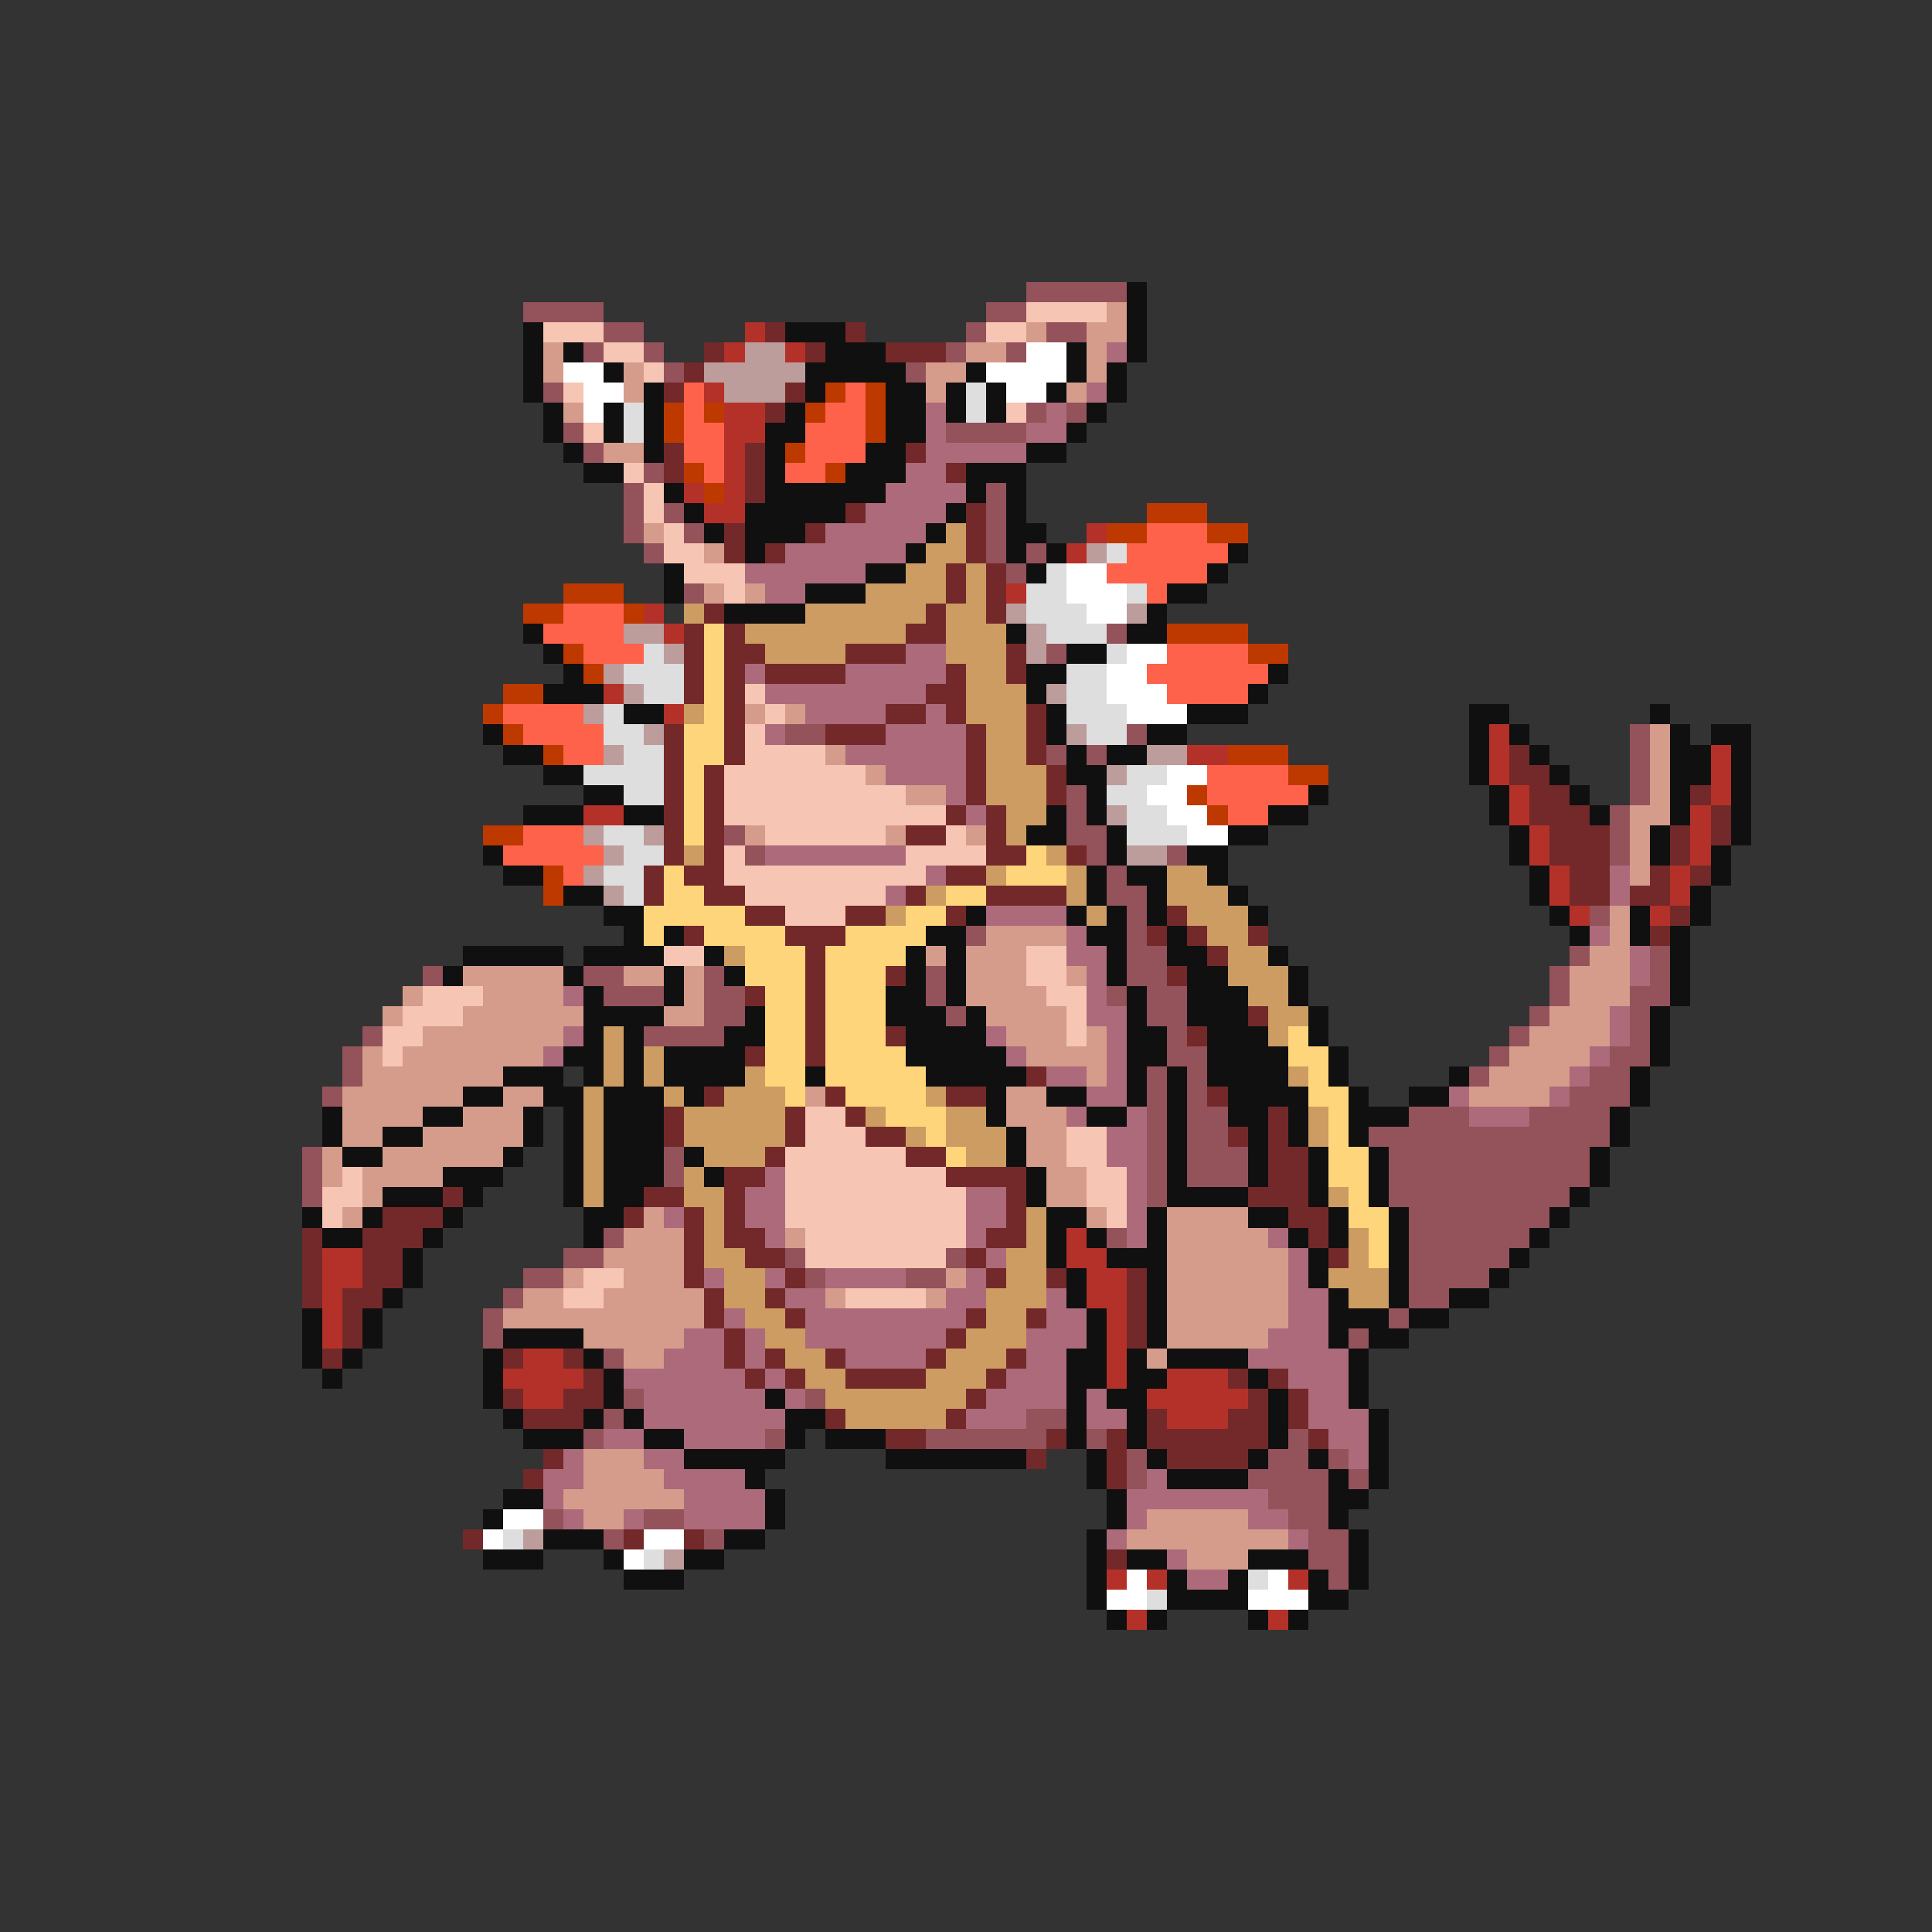 <svg xmlns="http://www.w3.org/2000/svg" viewBox="0 -0.5 96 96" shape-rendering="crispEdges">
<rect x="0" y="-0.5" width="96" height="96" fill="#333333" stroke="none"/>
<path stroke="#94525a" d="M51 14h5M26 15h4M49 15h2M30 16h2M48 16h1M52 16h2M29 17h1M32 17h1M47 17h1M50 17h1M33 18h1M45 18h1M27 19h1M51 20h1M53 20h1M28 21h1M47 21h4M29 22h1M32 23h1M31 24h1M49 24h1M31 25h1M33 25h1M49 25h1M31 26h1M34 26h1M49 26h1M32 27h1M49 27h1M51 27h1M50 28h1M34 29h1M55 31h1M52 32h1M39 36h2M56 36h1M81 36h1M52 37h1M54 37h1M81 37h1M81 38h1M53 39h1M81 39h1M53 40h1M80 40h1M36 41h1M53 41h2M80 41h1M37 42h1M54 42h1M58 42h1M80 42h1M55 43h1M55 44h2M56 45h1M79 45h1M48 46h1M56 46h1M56 47h2M78 47h1M82 47h1M21 48h1M29 48h2M35 48h1M46 48h1M56 48h2M77 48h1M82 48h1M30 49h3M35 49h2M46 49h1M55 49h1M57 49h2M77 49h1M81 49h2M35 50h2M47 50h1M57 50h2M76 50h1M81 50h1M18 51h1M32 51h4M58 51h1M75 51h1M81 51h1M17 52h1M58 52h2M74 52h1M80 52h2M17 53h1M57 53h1M59 53h1M73 53h1M79 53h2M16 54h1M57 54h1M59 54h1M78 54h3M57 55h1M59 55h2M70 55h3M76 55h4M57 56h1M59 56h2M68 56h12M15 57h1M33 57h1M57 57h1M59 57h3M69 57h10M15 58h1M33 58h1M57 58h1M59 58h3M69 58h10M15 59h1M57 59h1M69 59h9M70 60h7M30 61h1M55 61h1M70 61h6M28 62h2M39 62h1M47 62h1M70 62h5M26 63h2M40 63h1M45 63h2M70 63h4M25 64h1M70 64h2M24 65h1M69 65h1M24 66h1M67 66h1M30 67h1M31 69h1M40 69h1M30 70h1M51 70h2M29 71h1M38 71h1M46 71h6M54 71h1M64 71h1M56 72h1M63 72h2M66 72h1M56 73h1M62 73h4M67 73h1M63 74h3M27 75h1M32 75h2M64 75h2M30 76h1M35 76h1M65 76h2M65 77h2M66 78h1" />
<path stroke="#101010" d="M56 14h1M56 15h1M26 16h1M39 16h3M56 16h1M26 17h1M28 17h1M41 17h3M53 17h1M56 17h1M26 18h1M30 18h1M40 18h5M48 18h1M53 18h1M55 18h1M26 19h1M32 19h1M40 19h1M44 19h2M47 19h1M49 19h1M52 19h1M55 19h1M27 20h1M30 20h1M32 20h1M39 20h1M44 20h2M47 20h1M49 20h1M54 20h1M27 21h1M30 21h1M32 21h1M38 21h2M44 21h2M53 21h1M28 22h1M32 22h1M38 22h1M43 22h2M51 22h2M29 23h2M38 23h1M42 23h3M48 23h3M33 24h1M38 24h6M48 24h1M50 24h1M34 25h1M37 25h5M47 25h1M50 25h1M35 26h1M37 26h3M46 26h1M50 26h2M37 27h1M45 27h1M50 27h1M52 27h1M61 27h1M33 28h1M43 28h2M51 28h1M60 28h1M33 29h1M40 29h3M58 29h2M36 30h4M57 30h1M26 31h1M50 31h1M56 31h2M27 32h1M53 32h2M28 33h1M51 33h2M63 33h1M27 34h3M51 34h1M62 34h1M31 35h2M52 35h1M59 35h3M73 35h2M82 35h1M24 36h1M52 36h1M57 36h2M73 36h1M75 36h1M83 36h1M85 36h2M25 37h2M53 37h1M55 37h2M73 37h1M76 37h1M83 37h2M86 37h1M27 38h2M53 38h2M73 38h1M77 38h1M83 38h2M86 38h1M29 39h2M54 39h1M65 39h1M74 39h1M78 39h1M83 39h1M86 39h1M26 40h3M31 40h2M52 40h1M54 40h1M63 40h2M74 40h1M79 40h1M83 40h1M86 40h1M51 41h2M55 41h1M61 41h2M75 41h1M82 41h1M86 41h1M24 42h1M55 42h1M59 42h2M75 42h1M82 42h1M85 42h1M25 43h2M54 43h1M56 43h2M60 43h1M76 43h1M85 43h1M28 44h2M54 44h1M57 44h1M61 44h1M76 44h1M84 44h1M30 45h2M48 45h1M53 45h1M55 45h1M57 45h1M62 45h1M77 45h1M81 45h1M84 45h1M31 46h1M33 46h1M46 46h2M54 46h2M58 46h1M78 46h1M81 46h1M83 46h1M23 47h5M29 47h4M35 47h1M45 47h1M47 47h1M55 47h1M58 47h2M63 47h1M83 47h1M22 48h1M28 48h1M33 48h1M36 48h1M45 48h1M47 48h1M55 48h1M59 48h2M64 48h1M83 48h1M29 49h1M33 49h1M44 49h2M47 49h1M56 49h1M59 49h3M64 49h1M83 49h1M29 50h4M37 50h1M44 50h3M48 50h1M56 50h1M59 50h3M65 50h1M82 50h1M29 51h1M31 51h1M36 51h2M45 51h4M56 51h2M60 51h3M65 51h1M82 51h1M28 52h2M31 52h1M33 52h4M45 52h5M56 52h2M60 52h4M66 52h1M82 52h1M25 53h3M29 53h1M31 53h1M33 53h4M40 53h1M46 53h5M56 53h1M58 53h1M60 53h4M66 53h1M72 53h1M81 53h1M23 54h2M27 54h2M30 54h3M34 54h1M49 54h1M52 54h2M56 54h1M58 54h1M61 54h4M67 54h1M70 54h2M81 54h1M16 55h1M21 55h2M26 55h1M28 55h1M30 55h3M49 55h1M54 55h2M58 55h1M61 55h2M64 55h1M67 55h3M80 55h1M16 56h1M19 56h2M26 56h1M28 56h1M30 56h3M50 56h1M58 56h1M62 56h1M64 56h1M67 56h1M80 56h1M17 57h2M25 57h1M28 57h1M30 57h3M34 57h1M50 57h1M58 57h1M62 57h1M65 57h1M68 57h1M79 57h1M22 58h3M28 58h1M30 58h3M35 58h1M51 58h1M58 58h1M62 58h1M65 58h1M68 58h1M79 58h1M19 59h3M23 59h1M28 59h1M30 59h2M51 59h1M58 59h4M65 59h1M68 59h1M78 59h1M15 60h1M18 60h1M22 60h1M29 60h2M52 60h2M57 60h1M62 60h2M66 60h1M69 60h1M77 60h1M16 61h2M21 61h1M29 61h1M52 61h1M54 61h1M57 61h1M64 61h1M66 61h1M69 61h1M76 61h1M20 62h1M52 62h1M55 62h3M65 62h1M69 62h1M75 62h1M20 63h1M53 63h1M57 63h1M65 63h1M69 63h1M74 63h1M19 64h1M53 64h1M57 64h1M66 64h1M69 64h1M72 64h2M15 65h1M18 65h1M54 65h1M57 65h1M66 65h3M70 65h2M15 66h1M18 66h1M25 66h4M54 66h1M57 66h1M66 66h1M68 66h2M15 67h1M17 67h1M24 67h1M29 67h1M53 67h2M56 67h1M58 67h4M67 67h1M16 68h1M24 68h1M30 68h1M53 68h2M56 68h2M62 68h1M67 68h1M24 69h1M30 69h1M38 69h1M53 69h1M55 69h2M63 69h1M67 69h1M25 70h1M29 70h1M31 70h1M39 70h2M53 70h1M56 70h1M63 70h1M68 70h1M26 71h3M32 71h2M39 71h1M41 71h3M53 71h1M56 71h1M63 71h1M68 71h1M34 72h5M44 72h7M54 72h1M57 72h1M62 72h1M65 72h1M68 72h1M37 73h1M54 73h1M58 73h4M66 73h1M68 73h1M25 74h2M38 74h1M55 74h1M66 74h2M24 75h1M38 75h1M55 75h1M66 75h1M27 76h3M36 76h2M54 76h1M67 76h1M24 77h3M30 77h1M34 77h2M54 77h1M56 77h2M62 77h3M67 77h1M31 78h3M54 78h1M58 78h1M61 78h1M65 78h1M67 78h1M54 79h1M58 79h4M65 79h2M55 80h1M57 80h1M62 80h1M64 80h1" />
<path stroke="#f6c5b4" d="M51 15h4M27 16h3M49 16h2M30 17h2M32 18h1M28 19h1M50 20h1M29 21h1M31 23h1M32 24h1M32 25h1M33 26h1M33 27h2M34 28h3M36 29h1M37 34h1M38 35h1M37 36h1M37 37h4M36 38h7M36 39h9M36 40h11M38 41h6M47 41h1M36 42h1M45 42h4M36 43h10M37 44h7M39 45h3M33 47h2M51 47h2M51 48h2M21 49h3M52 49h2M20 50h3M53 50h1M19 51h2M53 51h1M19 52h1M40 55h2M40 56h3M53 56h2M39 57h6M53 57h2M17 58h1M39 58h8M54 58h2M16 59h2M39 59h9M54 59h2M16 60h1M39 60h9M55 60h1M40 61h8M40 62h7M29 63h2M28 64h2M42 64h4" />
<path stroke="#d59c8b" d="M55 15h1M51 16h1M54 16h2M27 17h1M48 17h2M54 17h1M27 18h1M31 18h1M46 18h2M54 18h1M31 19h1M46 19h1M53 19h1M28 20h1M30 22h2M32 26h1M35 27h1M35 29h1M37 29h1M37 35h1M39 35h1M82 36h1M41 37h1M82 37h1M43 38h1M82 38h1M45 39h2M82 39h1M81 40h2M37 41h1M44 41h1M48 41h1M81 41h1M81 42h1M81 43h1M80 45h1M49 46h4M80 46h1M46 47h1M48 47h3M79 47h2M23 48h5M31 48h2M34 48h1M48 48h3M53 48h1M78 48h3M20 49h1M24 49h4M34 49h1M48 49h4M78 49h3M19 50h1M23 50h6M33 50h2M49 50h4M77 50h3M21 51h7M50 51h3M54 51h1M76 51h4M18 52h1M20 52h7M51 52h4M75 52h4M18 53h7M54 53h1M74 53h4M17 54h6M25 54h2M40 54h1M50 54h2M73 54h4M17 55h4M23 55h3M50 55h3M17 56h2M21 56h5M51 56h2M16 57h1M19 57h6M51 57h2M16 58h1M18 58h4M52 58h2M18 59h1M52 59h2M17 60h1M32 60h1M54 60h1M58 60h4M31 61h3M39 61h1M58 61h5M30 62h4M58 62h6M28 63h1M31 63h3M47 63h1M58 63h6M26 64h2M30 64h5M41 64h1M46 64h1M58 64h6M25 65h10M58 65h6M29 66h5M58 66h5M31 67h2M57 67h1M29 72h3M29 73h4M28 74h6M29 75h2M57 75h5M56 76h8M59 77h3" />
<path stroke="#b43129" d="M37 16h1M36 17h1M39 17h1M35 19h1M36 20h2M36 21h2M36 22h1M36 23h1M34 24h1M36 24h1M35 25h2M54 26h1M53 27h1M50 29h1M32 30h1M33 31h1M30 34h1M33 35h1M74 36h1M59 37h2M74 37h1M85 37h1M74 38h1M85 38h1M75 39h1M85 39h1M29 40h2M75 40h1M84 40h1M76 41h1M84 41h1M76 42h1M84 42h1M77 43h1M83 43h1M77 44h1M83 44h1M78 45h1M82 45h1M53 61h1M16 62h2M53 62h2M16 63h2M54 63h2M16 64h1M54 64h2M16 65h1M55 65h1M16 66h1M55 66h1M26 67h2M55 67h1M25 68h4M55 68h1M58 68h3M26 69h2M57 69h5M58 70h3M55 78h1M57 78h1M64 78h1M56 80h1M63 80h1" />
<path stroke="#732929" d="M38 16h1M42 16h1M35 17h1M40 17h1M44 17h3M34 18h1M33 19h1M39 19h1M38 20h1M33 22h1M37 22h1M45 22h1M33 23h1M37 23h1M47 23h1M37 24h1M42 25h1M48 25h1M36 26h1M40 26h1M48 26h1M36 27h1M38 27h1M48 27h1M47 28h1M49 28h1M47 29h1M49 29h1M35 30h1M46 30h1M49 30h1M34 31h1M36 31h1M45 31h2M34 32h1M36 32h2M42 32h3M50 32h1M34 33h1M36 33h1M38 33h4M47 33h1M50 33h1M34 34h1M36 34h1M46 34h2M36 35h1M44 35h2M47 35h1M51 35h1M33 36h1M36 36h1M41 36h3M48 36h1M51 36h1M33 37h1M36 37h1M48 37h1M51 37h1M75 37h1M33 38h1M35 38h1M48 38h1M52 38h1M75 38h2M33 39h1M35 39h1M48 39h1M52 39h1M76 39h2M84 39h1M33 40h1M35 40h1M47 40h1M49 40h1M76 40h3M85 40h1M33 41h1M35 41h1M45 41h2M49 41h1M77 41h3M83 41h1M85 41h1M33 42h1M35 42h1M49 42h2M53 42h1M77 42h3M83 42h1M32 43h1M34 43h2M47 43h2M78 43h2M82 43h1M84 43h1M32 44h1M35 44h2M45 44h1M49 44h4M78 44h2M81 44h2M37 45h2M42 45h2M47 45h1M58 45h1M83 45h1M34 46h1M39 46h3M57 46h1M59 46h1M62 46h1M82 46h1M40 47h1M60 47h1M40 48h1M44 48h1M58 48h1M37 49h1M40 49h1M40 50h1M62 50h1M40 51h1M44 51h1M59 51h1M37 52h1M40 52h1M51 53h1M35 54h1M41 54h1M47 54h2M60 54h1M33 55h1M39 55h1M42 55h1M63 55h1M33 56h1M39 56h1M43 56h2M61 56h1M63 56h1M38 57h1M45 57h2M63 57h2M36 58h2M47 58h4M63 58h2M22 59h1M32 59h2M36 59h1M50 59h1M62 59h3M19 60h3M31 60h1M34 60h1M36 60h1M50 60h1M64 60h2M15 61h1M18 61h3M34 61h1M36 61h2M49 61h2M65 61h1M15 62h1M18 62h2M34 62h1M37 62h2M48 62h1M66 62h1M15 63h1M18 63h2M34 63h1M39 63h1M49 63h1M52 63h1M56 63h1M15 64h1M17 64h2M35 64h1M38 64h1M56 64h1M17 65h1M35 65h1M39 65h1M48 65h1M51 65h1M56 65h1M17 66h1M36 66h1M47 66h1M56 66h1M16 67h1M25 67h1M28 67h1M36 67h1M38 67h1M41 67h1M46 67h1M50 67h1M29 68h1M37 68h1M39 68h1M42 68h4M49 68h1M61 68h1M63 68h1M25 69h1M28 69h2M48 69h1M62 69h1M64 69h1M26 70h3M41 70h1M47 70h1M57 70h1M61 70h2M64 70h1M44 71h2M52 71h1M55 71h1M57 71h6M65 71h1M27 72h1M51 72h1M55 72h1M58 72h4M26 73h1M55 73h1M23 76h1M31 76h1M34 76h1M55 77h1" />
<path stroke="#bd9c9c" d="M37 17h2M35 18h5M36 19h3M54 27h1M50 30h1M56 30h1M31 31h2M51 31h1M33 32h1M51 32h1M30 33h1M31 34h1M52 34h1M29 35h1M32 36h1M53 36h1M30 37h1M57 37h2M55 38h1M55 40h1M29 41h1M32 41h1M30 42h1M56 42h2M29 43h1M30 44h1M26 76h1M33 77h1" />
<path stroke="#ffffff" d="M51 17h2M28 18h2M49 18h4M29 19h2M50 19h2M29 20h1M53 28h2M53 29h3M54 30h2M56 32h2M55 33h2M55 34h3M56 35h3M58 38h2M57 39h2M58 40h2M59 41h2M25 75h2M24 76h1M32 76h2M31 77h1M56 78h1M63 78h1M55 79h2M62 79h3" />
<path stroke="#ac6a7b" d="M55 17h1M54 19h1M46 20h1M52 20h1M46 21h1M51 21h2M46 22h5M45 23h2M44 24h4M43 25h4M41 26h5M39 27h6M37 28h6M38 29h2M45 32h2M37 33h1M42 33h5M38 34h8M40 35h4M46 35h1M38 36h1M44 36h4M42 37h6M44 38h4M47 39h1M48 40h1M38 42h7M46 43h1M80 43h1M44 44h1M80 44h1M49 45h4M53 46h1M79 46h1M53 47h2M81 47h1M54 48h1M81 48h1M28 49h1M54 49h1M54 50h2M80 50h1M28 51h1M49 51h1M55 51h1M80 51h1M27 52h1M50 52h1M55 52h1M79 52h1M52 53h2M55 53h1M78 53h1M54 54h2M72 54h1M77 54h1M53 55h1M56 55h1M73 55h3M55 56h2M55 57h2M38 58h1M56 58h1M37 59h2M48 59h2M56 59h1M33 60h1M37 60h2M48 60h2M56 60h1M38 61h1M48 61h1M56 61h1M63 61h1M49 62h1M64 62h1M35 63h1M38 63h1M41 63h4M48 63h1M64 63h1M39 64h2M47 64h2M52 64h1M64 64h2M36 65h1M40 65h8M52 65h2M64 65h2M34 66h2M37 66h1M40 66h7M51 66h3M63 66h3M33 67h3M37 67h1M42 67h4M51 67h2M62 67h5M31 68h6M38 68h1M50 68h3M64 68h3M32 69h6M39 69h1M49 69h4M54 69h1M65 69h2M32 70h7M48 70h3M54 70h2M65 70h3M30 71h2M34 71h4M66 71h2M28 72h1M32 72h2M67 72h1M27 73h2M33 73h4M57 73h1M27 74h1M34 74h4M56 74h7M28 75h1M31 75h1M34 75h4M56 75h1M62 75h2M55 76h1M64 76h1M58 77h1M59 78h2" />
<path stroke="#ff624a" d="M34 19h1M42 19h1M34 20h1M41 20h2M34 21h2M40 21h3M34 22h2M40 22h3M35 23h1M39 23h2M57 26h3M56 27h5M55 28h5M57 29h1M28 30h3M27 31h4M29 32h3M58 32h4M57 33h6M58 34h4M25 35h4M26 36h4M28 37h2M60 38h4M60 39h5M61 40h2M26 41h3M25 42h5M28 43h1" />
<path stroke="#bd3900" d="M41 19h1M43 19h1M33 20h1M35 20h1M40 20h1M43 20h1M33 21h1M43 21h1M39 22h1M34 23h1M41 23h1M35 24h1M57 25h3M55 26h2M60 26h2M28 29h3M26 30h2M31 30h1M58 31h4M28 32h1M62 32h2M29 33h1M25 34h2M24 35h1M25 36h1M27 37h1M61 37h3M64 38h2M59 39h1M60 40h1M24 41h2M27 43h1M27 44h1" />
<path stroke="#dedede" d="M48 19h1M31 20h1M48 20h1M31 21h1M55 27h1M52 28h1M51 29h2M56 29h1M51 30h3M52 31h3M32 32h1M55 32h1M31 33h3M53 33h2M32 34h2M53 34h2M30 35h1M53 35h3M30 36h2M54 36h2M31 37h2M29 38h4M56 38h2M31 39h2M55 39h2M56 40h2M30 41h2M56 41h3M31 42h2M30 43h2M31 44h1M25 76h1M32 77h1M62 78h1M57 79h1" />
<path stroke="#cd9c62" d="M47 26h1M46 27h2M45 28h2M48 28h1M43 29h4M48 29h1M34 30h1M40 30h6M47 30h2M37 31h8M47 31h3M38 32h4M47 32h3M48 33h2M48 34h3M34 35h1M48 35h3M49 36h2M49 37h2M49 38h3M49 39h3M50 40h2M50 41h1M34 42h1M52 42h1M49 43h1M53 43h1M58 43h2M46 44h1M53 44h1M58 44h3M44 45h1M54 45h1M59 45h3M60 46h2M36 47h1M61 47h2M61 48h3M62 49h2M63 50h2M30 51h1M63 51h1M30 52h1M32 52h1M30 53h1M32 53h1M37 53h1M64 53h1M29 54h1M33 54h1M36 54h3M46 54h1M29 55h1M34 55h5M43 55h1M47 55h2M65 55h1M29 56h1M34 56h5M45 56h1M47 56h3M65 56h1M29 57h1M35 57h3M48 57h2M29 58h1M34 58h1M29 59h1M34 59h2M66 59h1M35 60h1M51 60h1M35 61h1M51 61h1M67 61h1M35 62h2M50 62h2M67 62h1M36 63h2M50 63h2M66 63h3M36 64h2M49 64h3M67 64h2M37 65h2M49 65h2M38 66h2M48 66h3M39 67h2M47 67h3M40 68h2M46 68h3M41 69h7M42 70h5" />
<path stroke="#ffd57b" d="M35 31h1M35 32h1M35 33h1M35 34h1M35 35h1M34 36h2M34 37h2M34 38h1M34 39h1M34 40h1M34 41h1M51 42h1M33 43h1M50 43h3M33 44h2M47 44h2M32 45h5M45 45h2M32 46h1M35 46h4M42 46h4M37 47h3M41 47h4M37 48h3M41 48h3M38 49h2M41 49h3M38 50h2M41 50h3M38 51h2M41 51h3M64 51h1M38 52h2M41 52h4M64 52h2M38 53h2M41 53h5M65 53h1M39 54h1M42 54h4M65 54h2M44 55h3M66 55h1M46 56h1M66 56h1M47 57h1M66 57h2M66 58h2M67 59h1M67 60h2M68 61h1M68 62h1" />
</svg>